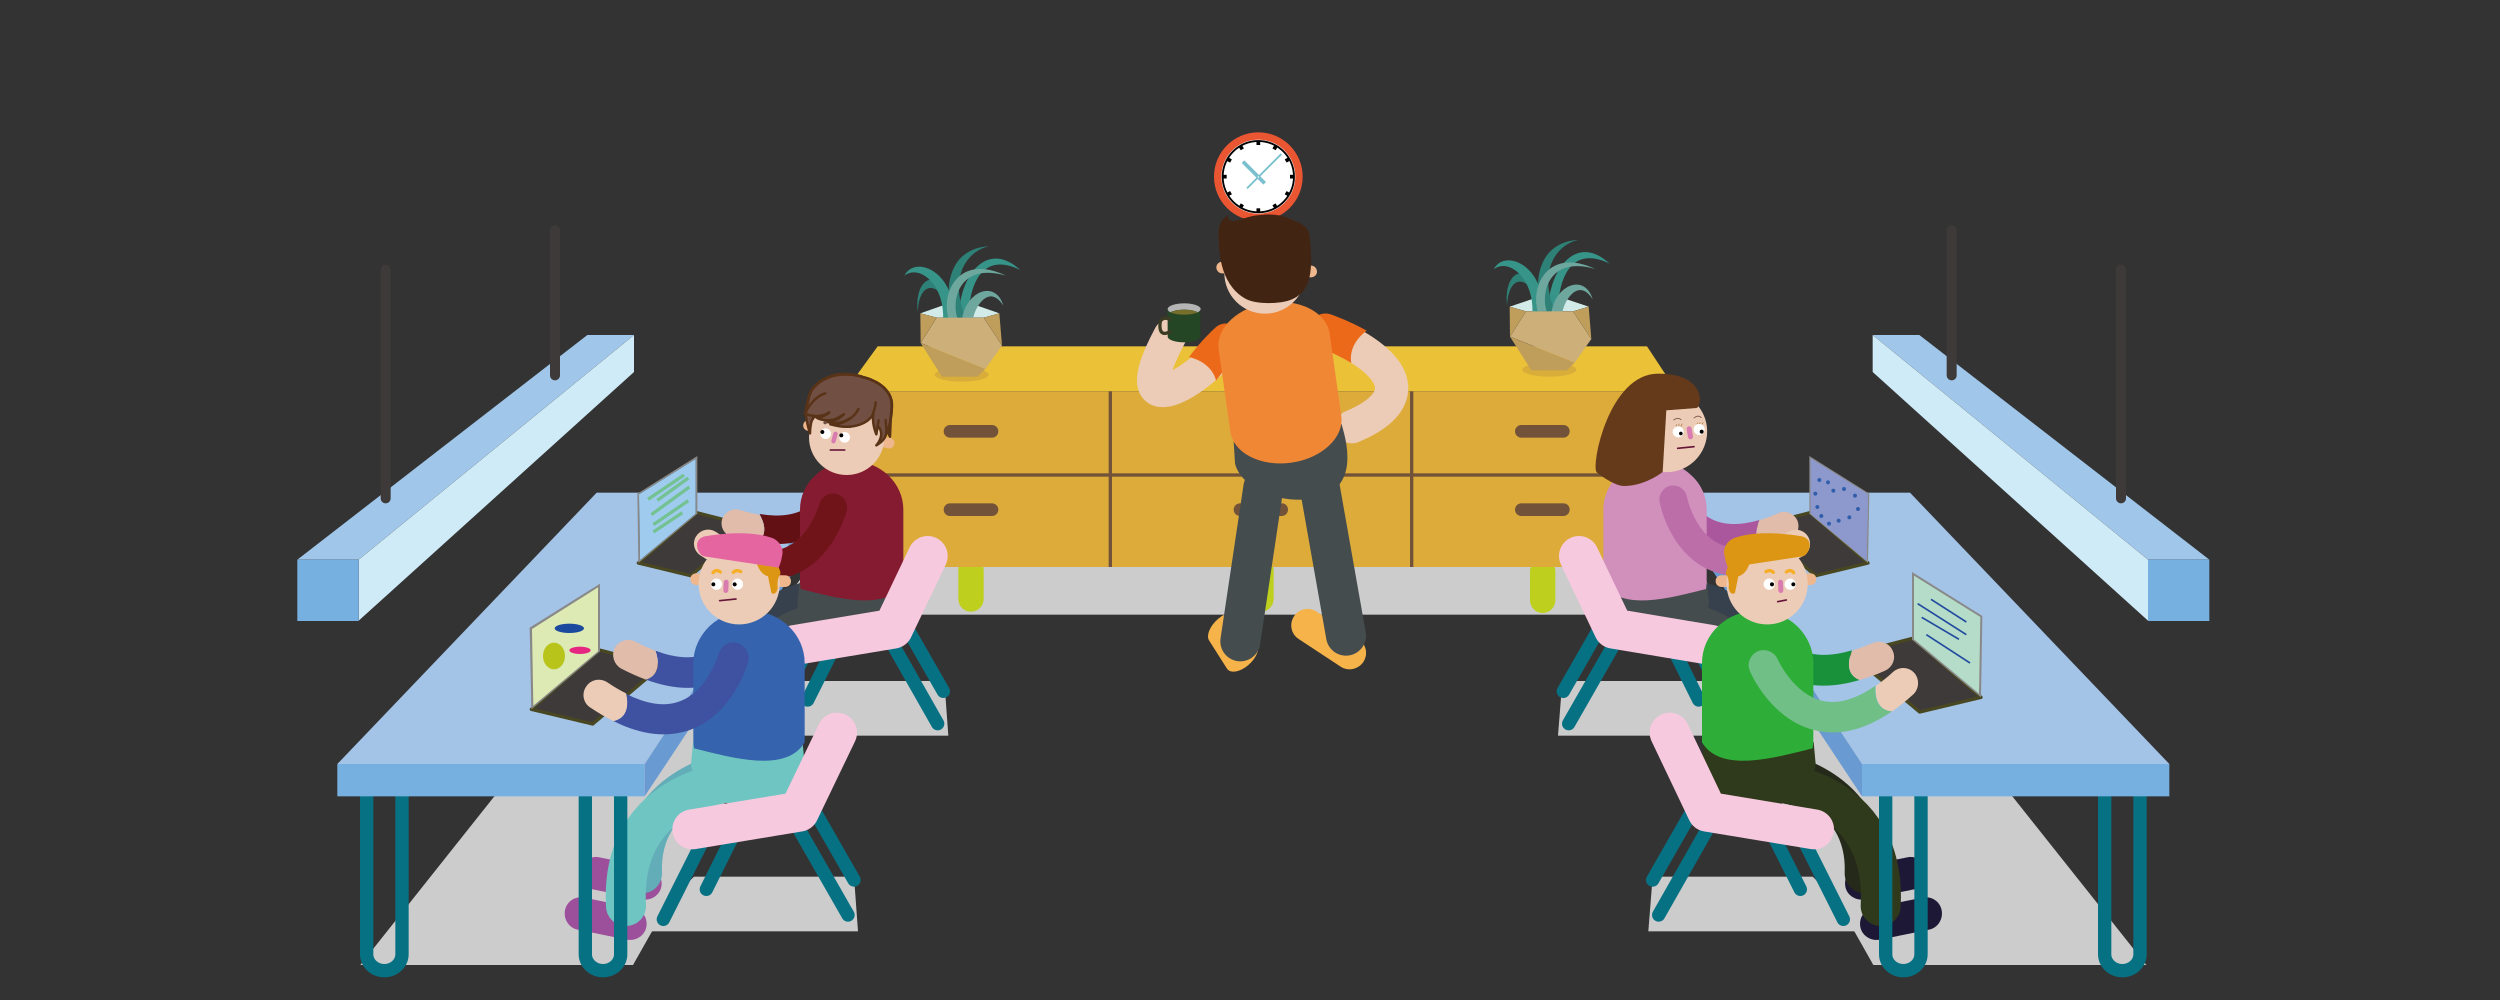 <?xml version="1.0" encoding="utf-8"?>
<?xml-stylesheet type="text/css" href="space_svg_motion.css"?>
<!-- Generator: Adobe Illustrator 16.0.0, SVG Export Plug-In . SVG Version: 6.00 Build 0)  -->
<!DOCTYPE svg PUBLIC "-//W3C//DTD SVG 1.1//EN" "http://www.w3.org/Graphics/SVG/1.1/DTD/svg11.dtd">
<svg version="1.1" id="focus_space" xmlns="http://www.w3.org/2000/svg" xmlns:xlink="http://www.w3.org/1999/xlink" x="0px" y="0px" width="750px" height="300px" viewBox="0 0 750 300" style="enable-background:new 0 0 750 300;" xml:space="preserve">
	<rect x="0" y="0" width="750" height="300" fill="#333333" stroke="none"/>
	<style type="text/css">
	<![CDATA[
		.st0{fill:none;stroke:#242919;stroke-width:12;stroke-linecap:round;stroke-miterlimit:10;}
		.st1{fill:#7AC0CE;}
		.st2{fill:#AB579E;}
		.st3{fill:#FFFFFF;stroke:#7AC0CE;stroke-width:0.369;stroke-miterlimit:10;}
		.st4{fill:none;stroke:#6FC5C1;stroke-width:12;stroke-linecap:round;stroke-miterlimit:10;}
		.st5{fill:#E1BCAB;}
		.st6{fill:#8D99CD;stroke:#8D99CD;stroke-width:0.25;stroke-miterlimit:10;}
		.st7{fill:#E565A1;}
		.st8{fill:#E62782;}
		.st9{fill:none;stroke:#7AC0CE;stroke-width:1.109;stroke-miterlimit:10;}
		.st10{fill:#19913B;}
		.st11{fill:#3E3A39;stroke:#484721;stroke-linecap:round;stroke-linejoin:round;stroke-miterlimit:10;}
		.st12{fill:none;stroke:#F5AE25;stroke-linecap:round;stroke-linejoin:round;stroke-miterlimit:10;}
		.st13{fill:none;stroke:#724F43;stroke-linecap:round;stroke-linejoin:round;stroke-miterlimit:10;}
		.st14{fill:#851B30;}
		.st15{fill:#B4DCC8;}
		.st16{fill:#B5B5B6;}
		.st17{fill:#1B499D;}
		.st18{fill:none;stroke:#000000;stroke-width:0.555;stroke-miterlimit:10;}
		.st19{fill:#EA5532;}
		.st20{fill:#1C1835;}
		.st21{fill:#EBC138;}
		.st22{fill:#EC691A;}
		.st23{fill:#898989;}
		.st24{fill:#ECCCB6;}
		.st25{fill:#B9C41A;}
		.st26{fill:#EFB78E;}
		.st27{fill:none;stroke:#36414D;stroke-width:12;stroke-linecap:round;stroke-miterlimit:10;}
		.st28{fill:#BC6EA9;}
		.st29{fill:none;stroke:#224B9F;stroke-width:0.5;stroke-miterlimit:10;}
		.st30{fill:#BECF1D;}
		.st31{fill:#BF9D5A;}
		.st32{fill:#F08734;}
		.st33{fill:none;stroke:#724F43;stroke-width:0.25;stroke-linecap:round;stroke-linejoin:round;stroke-miterlimit:10;}
		.st34{fill:none;stroke:#63ADB8;stroke-width:12;stroke-linecap:round;stroke-miterlimit:10;}
		.st35{fill:#254624;}
		.st36{fill:#F6B34A;}
		.st37{fill:none;stroke:#2F391B;stroke-width:12;stroke-linecap:round;stroke-miterlimit:10;}
		.st38{fill:none;stroke:#B28247;stroke-width:0.25;stroke-linecap:round;stroke-linejoin:round;stroke-miterlimit:10;}
		.st39{fill:#2E8177;}
		.st40{fill:#2EAD38;}
		.st41{fill:#2F391B;}
		.st42{fill:#FFFFFF;}
		.st43{fill:#621014;}
		.st44{fill:none;stroke:#7AC0CE;stroke-width:0.555;stroke-miterlimit:10;}
		.st45{fill:#653A1B;}
		.st46{fill:none;stroke:#661638;stroke-width:0.5;stroke-linecap:round;stroke-miterlimit:10;}
		.st47{fill:#9C4F9B;}
		.st48{fill:#699AD2;}
		.st49{fill:#CCAF79;}
		.st50{fill:#CCCCCC;}
		.st51{fill:none;stroke:#593317;stroke-width:0.75;stroke-linecap:round;stroke-linejoin:round;stroke-miterlimit:10;}
		.st52{fill:#9FCCEE;}
		.st53{fill:none;stroke:#077184;stroke-width:4;stroke-linecap:round;stroke-miterlimit:10;}
		.st54{fill:#315DAA;}
		.st55{fill:#CFEBF8;}
		.st56{fill:none;stroke:#74C294;stroke-miterlimit:10;}
		.st57{fill:none;stroke:#725339;stroke-miterlimit:10;}
		.st58{fill:none;stroke:#454C4E;stroke-width:12;stroke-linecap:round;stroke-miterlimit:10;}
		.st59{fill:#3563AE;}
		.st60{fill:#379489;}
		.st61{fill:#6EA79E;}
		.st62{fill:#6FBF86;}
		.st63{fill:#6FC5C1;}
		.st64{fill:none;stroke:#000000;stroke-width:1.109;stroke-miterlimit:10;}
		.st65{fill:#D18FBC;}
		.st66{fill:#D2EBE9;}
		.st67{fill:#D8AD3A;}
		.st68{fill:#3E3A39;}
		.st69{fill:#D97CAF;}
		.st70{fill:#3F52A2;}
		.st71{fill:#701419;}
		.st72{fill:#A0C6E9;}
		.st73{fill:#724F43;}
		.st74{fill:#725339;}
		.st75{fill:#A3C3E7;}
		.st76{fill:#766E2B;}
		.st77{fill:#76B0E0;}
		.st78{fill:none;stroke:#3E3A39;stroke-width:3;stroke-linecap:round;stroke-miterlimit:10;}
		.st79{fill:none;stroke:#C84D1B;stroke-miterlimit:10;}
		.st80{fill:none;stroke:#F7C9DE;stroke-width:12;stroke-linecap:round;stroke-linejoin:round;stroke-miterlimit:10;}
		.st81{fill:#DD9613;}
		.st82{fill:none;stroke:#ECCCB6;stroke-width:10;stroke-linecap:round;stroke-miterlimit:10;}
		.st83{fill:#DDAB3A;}
		.st84{fill:#DDEAB4;}
		.st85{fill:#422413;}
		.st86{fill:none;stroke:#3B3C23;stroke-linecap:round;stroke-linejoin:round;stroke-miterlimit:10;}
		.st87{fill:#454C4E;}
	]]>
	</style>
	<g id="focus_space">
		<g id="focus_shadow">
			<polygon class="st50" points="208.2,263 191.2,279.4 257.4,279.4 256.2,263 	"/>
			<polygon class="st50" points="235.3,204.3 218.3,220.7 284.5,220.7 283.3,204.3 	"/>
			<polygon class="st50" points="191.6,184.4 249.3,184.4 189.9,289.5 108.1,289.5 	"/>
			<polygon class="st50" points="260.9,145.4 493.7,145.4 518.1,184.4 232.3,184.4 	"/>
			<polygon class="st50" points="543.8,263 560.7,279.4 494.5,279.4 495.8,263 	"/>
			<polygon class="st50" points="516.7,204.3 533.6,220.7 467.4,220.7 468.7,204.3 	"/>
			<polygon class="st50" points="560.4,184.4 502.7,184.4 562,289.5 643.9,289.5 	"/>
		</g>
		<g id="focus_man05_bootom">
			<path class="st20" d="M578,261c0.5,2.7-1.2,5.3-3.8,5.8l-14.8,3c-2.7,0.5-5.3-1.2-5.8-3.8l0,0c-0.5-2.7,1.2-5.3,3.8-5.8l14.8-3
				C574.8,256.6,577.4,258.4,578,261L578,261z"/>
			<path class="st0" d="M533.6,231.7c0,0,26.8,4.6,25.8,30.3"/>
			<path class="st41" d="M511.3,222.4c-0.1,2.1-4.6,23,15.5,20.5c9.1-1.1,17.5-7.3,17.9-13.7l-0.6-6.5c0,0-5.6-5.2-14.9-5.5
				C520.1,216.9,511.3,222.4,511.3,222.4z"/>
			<path class="st20" d="M582.5,273.1c0.5,2.7-1.2,5.3-3.8,5.8l-14.8,3c-2.7,0.5-5.3-1.2-5.8-3.8l0,0c-0.5-2.7,1.2-5.3,3.8-5.8l14.8-3
				C579.4,268.7,582,270.4,582.5,273.1L582.5,273.1z"/>
			<path class="st37" d="M530.2,234.3c0,0,36,1.3,34,37.5"/>
		</g>
		<g id="focus_man01_bootom">
			<path class="st47" d="M174,261c-0.5,2.7,1.2,5.3,3.8,5.8l14.8,3c2.7,0.5,5.3-1.2,5.8-3.8l0,0c0.5-2.7-1.2-5.3-3.8-5.8l-14.8-3
				C177.2,256.6,174.6,258.4,174,261L174,261z"/>
			<path class="st34" d="M218.4,231.7c0,0-26.8,4.6-25.8,30.3"/>
			<path class="st63" d="M240.7,222.4c0.1,2.1,4.6,23-15.5,20.5c-9.1-1.1-17.5-7.3-17.9-13.7l0.6-6.5c0,0,5.6-5.2,14.9-5.5
				C231.9,216.9,240.7,222.4,240.7,222.4z"/>
			<path class="st47" d="M169.5,273.1c-0.5,2.7,1.2,5.3,3.8,5.8l14.8,3c2.7,0.5,5.3-1.2,5.8-3.8l0,0c0.5-2.7-1.2-5.3-3.8-5.8l-14.8-3
				C172.6,268.7,170,270.4,169.5,273.1L169.5,273.1z"/>
			<path class="st4" d="M221.8,234.3c0,0-36,1.3-34,37.5"/>
		</g>
		<g id="focus_desk">
			<g>
				<path class="st53" d="M120.6,286.3c0,2.7-2.4,4.9-5.3,4.9l0,0c-2.9,0-5.3-2.2-5.3-4.9v-47.4c0-2.7,2.4-4.9,5.3-4.9l0,0
					c2.9,0,5.3,2.2,5.3,4.9V286.3z"/>
				<path class="st53" d="M186.2,286.3c0,2.7-2.4,4.9-5.3,4.9l0,0c-2.9,0-5.3-2.2-5.3-4.9v-47.4c0-2.7,2.4-4.9,5.3-4.9l0,0
					c2.9,0,5.3,2.2,5.3,4.9V286.3z"/>
				<rect x="101.2" y="229.2" class="st77" width="92.2" height="9.7"/>
				<polygon class="st75" points="179,147.8 247,147.8 193.4,229.2 101.2,229.2 		"/>
				<polygon class="st48" points="247,147.8 247,158 193.4,238.9 193.4,229.2 		"/>
			</g>
			<g>
				<path class="st53" d="M631.4,286.3c0,2.7,2.4,4.9,5.3,4.9l0,0c2.9,0,5.3-2.2,5.3-4.9v-47.4c0-2.7-2.4-4.9-5.3-4.9l0,0
					c-2.9,0-5.3,2.2-5.3,4.9V286.3z"/>
				<path class="st53" d="M565.7,286.3c0,2.7,2.4,4.9,5.3,4.9l0,0c2.9,0,5.3-2.2,5.3-4.9v-47.4c0-2.7-2.4-4.9-5.3-4.9l0,0
					c-2.9,0-5.3,2.2-5.3,4.9V286.3z"/>
				<rect x="558.6" y="229.2" class="st77" width="92.2" height="9.7"/>
				<polygon class="st75" points="573,147.8 505,147.8 558.6,229.2 650.8,229.2 		"/>
				<polygon class="st48" points="505,147.8 505,158 558.6,238.9 558.6,229.2 		"/>
			</g>
			<g>
				<polygon class="st72" points="575.8,100.5 561.8,100.5 644.4,167.9 662.8,167.9 		"/>
				<polygon class="st55" points="561.8,100.5 561.8,111.6 644.4,186.2 644.4,167.9 		"/>
				<rect x="644.4" y="167.9" class="st77" width="18.4" height="18.4"/>
				<line class="st78" x1="636.3" y1="80.9" x2="636.3" y2="149.5"/>
				<line class="st78" x1="585.5" y1="69.1" x2="585.5" y2="112.6"/>
			</g>
			<g>
				<polygon class="st72" points="176.2,100.5 190.2,100.5 107.6,167.9 89.2,167.9 		"/>
				<polygon class="st55" points="190.2,100.5 190.2,111.6 107.6,186.2 107.6,167.9 		"/>
				<rect x="89.2" y="167.9" class="st77" width="18.4" height="18.4"/>
				<line class="st78" x1="115.7" y1="80.9" x2="115.7" y2="149.5"/>
				<line class="st78" x1="166.5" y1="69.1" x2="166.5" y2="112.6"/>
			</g>
		</g>
		<g id="focus_notebook">
			<g id="focus_notebook04">
				<polygon class="st11" points="555.2,196.3 573.8,191.5 594.3,209.2 575.9,213.6 		"/>
				<polygon class="st23" points="573.6,171.6 573.6,191.9 594.3,209.2 594.7,184.8 		"/>
				<polygon id="focus_notebook04_monitor" class="st15" points="574.2,172.7 574.2,191.8 593.7,208.1 594.1,185.1 		"/>
				<line class="st29" x1="579.3" y1="179.8" x2="589.9" y2="186.6"/>
				<line class="st29" x1="575.3" y1="181.1" x2="589.9" y2="190.4"/>
				<line class="st29" x1="576.5" y1="185.2" x2="587.7" y2="191.8"/>
				<line class="st29" x1="577.9" y1="190.4" x2="591" y2="198.9"/>
			</g>
			<g id="focus_notebook03">
				<polygon class="st11" points="527.1,157.9 543,153.8 560.4,168.9 544.7,172.7 		"/>
				<polygon class="st23" points="542.8,136.8 542.8,154.1 560.4,168.9 560.8,148.1 		"/>
				<polygon id="focus_notebook03_monitor" class="st6" points="543.3,137.7 543.3,154.1 559.9,168 560.3,148.3 		"/>
				<g>
					<g>
						<path class="st54" d="M545.8,144.6c0.8,0,0.8-1.2,0-1.2S545,144.6,545.8,144.6L545.8,144.6z"/>
					</g>
				</g>
				<g>
					<g>
						<path class="st54" d="M548.4,145.3c0.8,0,0.8-1.2,0-1.2S547.6,145.3,548.4,145.3L548.4,145.3z"/>
					</g>
				</g>
				<g>
					<g>
						<path class="st54" d="M550,147.8c0.8,0,0.8-1.2,0-1.2S549.2,147.8,550,147.8L550,147.8z"/>
					</g>
				</g>
				<g>
					<g>
						<path class="st54" d="M553.2,147.3c0.8,0,0.8-1.2,0-1.2S552.4,147.3,553.2,147.3L553.2,147.3z"/>
					</g>
				</g>
				<g>
					<g>
						<path class="st54" d="M556.5,149.3c0.8,0,0.8-1.2,0-1.2S555.7,149.3,556.5,149.3L556.5,149.3z"/>
					</g>
				</g>
				<g>
					<g>
						<path class="st54" d="M554.8,155.8c0.8,0,0.8-1.2,0-1.2S554,155.8,554.8,155.8L554.8,155.8z"/>
					</g>
				</g>
				<g>
					<g>
						<path class="st54" d="M557.4,153.3c0.8,0,0.8-1.2,0-1.2S556.6,153.3,557.4,153.3L557.4,153.3z"/>
					</g>
				</g>
				<g>
					<g>
						<path class="st54" d="M551.6,156.8c0.8,0,0.8-1.2,0-1.2S550.8,156.8,551.6,156.8L551.6,156.8z"/>
					</g>
				</g>
				<g>
					<g>
						<path class="st54" d="M548.7,157.7c0.8,0,0.8-1.2,0-1.2S547.9,157.7,548.7,157.7L548.7,157.7z"/>
					</g>
				</g>
				<g>
					<g>
						<path class="st54" d="M546.4,155.4c0.8,0,0.8-1.2,0-1.2S545.6,155.4,546.4,155.4L546.4,155.4z"/>
					</g>
				</g>
				<g>
					<g>
						<path class="st54" d="M545.2,152.7c0.8,0,0.8-1.2,0-1.2S544.4,152.7,545.2,152.7L545.2,152.7z"/>
					</g>
				</g>
				<g>
					<g>
						<path class="st54" d="M544.6,148.7c0.8,0,0.8-1.2,0-1.2S543.8,148.7,544.6,148.7L544.6,148.7z"/>
					</g>
				</g>
			</g>
			<g id="focus_notebook02">
				<polygon class="st11" points="224.9,157.9 209,153.8 191.5,168.9 207.2,172.7 		"/>
				<polygon class="st23" points="209.2,136.8 209.2,154.1 191.5,168.9 191.2,148.1 		"/>
				<polygon class="st68" points="208.7,137.7 208.7,154.1 192,168 191.7,148.3 		"/>
				<polygon id="focus_notebook02_monitor" class="st52" points="208.7,137.7 208.7,154.1 192,168 191.7,148.3 		"/>
				<line class="st56" x1="194.4" y1="149.8" x2="205.2" y2="142.5"/>
				<line class="st56" x1="197.2" y1="150.1" x2="206.5" y2="143.4"/>
				<line class="st56" x1="195.4" y1="154.4" x2="206.8" y2="146.1"/>
				<line class="st56" x1="196" y1="157.4" x2="206.5" y2="150.2"/>
				<line class="st56" x1="196" y1="159.6" x2="204.7" y2="153.8"/>
			</g>
			<g id="focus_notebook01">
				<polygon class="st11" points="198.4,199.8 179.8,195 159.4,212.8 177.8,217.2 		"/>
				<polygon class="st23" points="180,175.1 180,195.4 159.4,212.8 158.9,188.3 		"/>
				<polygon id="focus_notebook01_monitor" class="st84" points="179.4,176.2 179.4,195.4 160,211.7 159.6,188.7 		"/>
				<ellipse class="st17" cx="170.8" cy="188.5" rx="4.4" ry="1.4"/>
				<ellipse class="st25" cx="166.2" cy="196.8" rx="3.3" ry="4"/>
				<ellipse class="st8" cx="174" cy="195.1" rx="3.2" ry="1.1"/>
			</g>
		</g>
		<g id="focus_furniture">
			<g>
				<path class="st30" d="M382.1,179.7c0,2.1-1.7,3.8-3.8,3.8l0,0c-2.1,0-3.8-1.7-3.8-3.8v-8.7c0-2.1,1.7-3.8,3.8-3.8l0,0
					c2.1,0,3.8,1.7,3.8,3.8V179.7z"/>
				<path class="st30" d="M295.1,179.7c0,2.1-1.7,3.8-3.8,3.8l0,0c-2.1,0-3.8-1.7-3.8-3.8v-8.7c0-2.1,1.7-3.8,3.8-3.8l0,0
					c2.1,0,3.8,1.7,3.8,3.8V179.7z"/>
				<path class="st30" d="M466.6,180.1c0,2.1-1.7,3.8-3.8,3.8l0,0c-2.1,0-3.8-1.7-3.8-3.8v-8.7c0-2.1,1.7-3.8,3.8-3.8l0,0
					c2.1,0,3.8,1.7,3.8,3.8V180.1z"/>
				<rect x="253.5" y="117.4" class="st83" width="249.6" height="52.7"/>
				<polygon class="st21" points="263.3,103.9 494.1,103.9 503,117.4 253.5,117.4 		"/>
				<line class="st57" x1="253.5" y1="142.5" x2="503.1" y2="142.5"/>
				<path class="st74" d="M386.4,129.4c0,1-0.8,1.9-1.9,1.9H372c-1,0-1.9-0.8-1.9-1.9l0,0c0-1,0.8-1.9,1.9-1.9h12.6
					C385.6,127.5,386.4,128.3,386.4,129.4L386.4,129.4z"/>
				<path class="st74" d="M386.4,152.9c0,1-0.8,1.9-1.9,1.9H372c-1,0-1.9-0.8-1.9-1.9l0,0c0-1,0.8-1.9,1.9-1.9h12.6
					C385.6,151,386.4,151.8,386.4,152.9L386.4,152.9z"/>
				<path class="st74" d="M299.5,129.4c0,1-0.8,1.9-1.9,1.9H285c-1,0-1.9-0.8-1.9-1.9l0,0c0-1,0.8-1.9,1.9-1.9h12.6
					C298.6,127.5,299.5,128.3,299.5,129.4L299.5,129.4z"/>
				<path class="st74" d="M299.5,152.9c0,1-0.8,1.9-1.9,1.9H285c-1,0-1.9-0.8-1.9-1.9l0,0c0-1,0.8-1.9,1.9-1.9h12.6
					C298.6,151,299.5,151.8,299.5,152.9L299.5,152.9z"/>
				<path class="st74" d="M470.9,129.4c0,1-0.8,1.9-1.9,1.9h-12.6c-1,0-1.9-0.8-1.9-1.9l0,0c0-1,0.8-1.9,1.9-1.9h12.6
					C470.1,127.5,470.9,128.3,470.9,129.4L470.9,129.4z"/>
				<path class="st74" d="M470.9,152.9c0,1-0.8,1.9-1.9,1.9h-12.6c-1,0-1.9-0.8-1.9-1.9l0,0c0-1,0.8-1.9,1.9-1.9h12.6
					C470.1,151,470.9,151.8,470.9,152.9L470.9,152.9z"/>
				<line class="st57" x1="333.1" y1="117.4" x2="333.1" y2="170.1"/>
				<line class="st57" x1="423.5" y1="117.4" x2="423.5" y2="170.1"/>
			</g>
			<ellipse class="st67" cx="464.8" cy="110.9" rx="8.1" ry="2.1"/>
			<ellipse class="st67" cx="288.5" cy="112.4" rx="8.1" ry="2.1"/>
			<g id="focus_flowerbox02">
				<polygon class="st66" points="276.1,94 282.9,91.6 292.9,91.6 299.8,94 295.1,95.3 281,95.3 		"/>
				<g id="focus_flower02">
					<path class="st39" d="M283.4,85.2c-5.4-3.9-8.9,0.8-8.1,8.4c0.3-7.1,3.9-9.7,8.1-4.4V85.2z"/>
					<path class="st60" d="M306.1,81c-11.8-5.8-15.5,4.9-15.5,14.5h-2.8C287.1,85.3,295,70.9,306.1,81"/>
					<path class="st39" d="M286.2,95.8c-1.5-4.5-2.8-10.6,0.4-16.3c3.3-5.7,10-5.6,10-5.6c-5.8,1.2-12.5,8.5-6.7,21.9H286.2z"/>
					<path class="st61" d="M288.6,95.8c1.3-8.8,10.2-11.8,12.4-4.1c-4.3-6.8-8.7,0.6-9.1,4.1H288.6z"/>
					<path class="st60" d="M285.9,96.1c0,0,0.6-2.2-0.4-6.4c-2.2-9.3-11.3-12.5-14.2-7c4.7-3.6,12.3,3,11.6,13.5H285.9z"/>
					<path class="st61" d="M301.8,82.7c-14.2-4.1-16.4,7.5-14.6,12.7h-2.7C282.3,87.5,287.8,76,301.8,82.7"/>
				</g>
				<g>
					<polygon class="st49" points="276.2,102.9 281,95.3 295.1,95.3 300.6,103.6 295.6,110.7 			"/>
					<polygon class="st31" points="276.2,102.9 282.6,113 293.2,113 295.6,110.7 			"/>
					<polygon class="st31" points="295.1,95.3 299.8,94 300.6,103.6 			"/>
					<polygon class="st31" points="281,95.3 276.1,94 276.2,102.9 			"/>
				</g>
			</g>
			<g id="focus_flowerbox01">
				<polygon class="st66" points="452.9,92 459.7,89.7 469.7,89.7 476.6,92 471.9,93.4 457.8,93.4 		"/>
				<g id="focus_flower01">
					<path class="st39" d="M460.2,83.3c-5.4-3.9-8.9,0.8-8.1,8.4c0.3-7.1,3.9-9.7,8.1-4.4V83.3z"/>
					<path class="st60" d="M482.9,79.1c-11.8-5.8-15.5,4.9-15.5,14.5h-2.8C463.9,83.4,471.8,68.9,482.9,79.1"/>
					<path class="st39" d="M463,93.9c-1.5-4.5-2.8-10.6,0.4-16.3c3.3-5.7,10-5.6,10-5.6c-5.8,1.2-12.5,8.5-6.7,21.9H463z"/>
					<path class="st61" d="M465.4,93.9c1.3-8.8,10.2-11.8,12.4-4.1c-4.3-6.8-8.7,0.6-9.1,4.1H465.4z"/>
					<path class="st60" d="M462.7,94.2c0,0,0.6-2.2-0.4-6.4c-2.2-9.3-11.3-12.5-14.2-7c4.7-3.6,12.3,3,11.6,13.5H462.7z"/>
					<path class="st61" d="M478.6,80.7c-14.2-4.1-16.4,7.5-14.6,12.7h-2.7C459.1,85.6,464.6,74.1,478.6,80.7"/>
				</g>
				<g>
					<polygon class="st49" points="453,101 457.8,93.4 471.9,93.4 477.4,101.7 472.4,108.8 			"/>
					<polygon class="st31" points="453,101 459.4,111.1 470,111.1 472.4,108.8 			"/>
					<polygon class="st31" points="471.9,93.4 476.6,92 477.4,101.7 			"/>
					<polygon class="st31" points="457.8,93.4 452.9,92 453,101 			"/>
				</g>
			</g>
			<g id="focus_clock">
				<circle class="st19" cx="377.5" cy="53" r="13.3"/>
				<circle class="st42" cx="377.5" cy="53" r="11.1"/>
				<g>
					<circle class="st18" cx="377.5" cy="53" r="10.7"/>
					<line class="st64" x1="377.5" y1="42.4" x2="377.5" y2="43.5"/>
					<line class="st64" x1="366.8" y1="53" x2="368" y2="53"/>
					<line class="st64" x1="377.5" y1="63.7" x2="377.5" y2="62.5"/>
					<line class="st64" x1="388.2" y1="53" x2="387" y2="53"/>
					<line class="st64" x1="372.1" y1="43.8" x2="372.7" y2="44.8"/>
					<line class="st64" x1="368.2" y1="58.4" x2="369.3" y2="57.8"/>
					<line class="st64" x1="382.8" y1="62.3" x2="382.2" y2="61.3"/>
					<line class="st64" x1="386.7" y1="47.7" x2="385.7" y2="48.3"/>
					<line class="st64" x1="368.2" y1="47.7" x2="369.3" y2="48.3"/>
					<line class="st64" x1="372.1" y1="62.3" x2="372.7" y2="61.3"/>
					<line class="st64" x1="386.7" y1="58.4" x2="385.7" y2="57.8"/>
					<line class="st64" x1="382.8" y1="43.8" x2="382.2" y2="44.8"/>
					<g>
						<line id="focus_clock_sec" class="st44" x1="384.4" y1="46.2" x2="374.1" y2="56.5"/>
						<line id="focus_clock_minute" class="st9" x1="372.9" y1="48.5" x2="379.4" y2="55"/>
						<circle class="st3" cx="377.5" cy="53.1" r="0.4"/>
					</g>
				</g>
			</g>
		</g>
		<g id="focus_man02_bootom">
			<path class="st27" d="M244.5,180c0,0-26.8,4.6-25.8,30.3"/>
			<path class="st87" d="M270.2,174.6c0.1,2,4.3,21.3-14.4,19c-8.4-1.1-16.2-6.8-16.6-12.7l0.6-6c0,0,5.2-4.8,13.8-5.1
				C262.1,169.5,270.2,174.6,270.2,174.6z"/>
			<path class="st58" d="M252.7,185.6c0,0-33.3,1.2-31.5,34.8"/>
		</g>
		<g id="focus_man02_top">
			<g id="Fman02_right_hand">
				<path class="st43" d="M226.9,162.7c8.7,1.4,15.9-0.1,21.2-4.3c10.1-7.9,10.5-14.5,10.5-15.1c0-0.3-0.1-0.5-0.1-0.8
					c-0.5-1.9-2.2-3.3-4.3-3.3c-2.3,0.1-3.3,1.9-4,4.4c-0.1,0.2-0.7,3-7.3,8.1c-3.5,2.7-8.5,3.6-15,2.5
					C227.8,154.4,231.7,160,226.9,162.7z"/>
				<path class="st5" d="M219.5,161.1c2.6,0.8,5,1.3,7.3,1.7l0,0c4.9-2.7,1-8.4,1-8.4c-1.9-0.3-3.8-0.8-5.9-1.4
					c-2.2-0.7-4.6,0.6-5.3,2.9C216,158.1,217.3,160.4,219.5,161.1z"/>
			</g>
			<path id="Fman02_body" class="st14" d="M240,152.9v21.4c0,0.8,0.1,1.6,0.2,2.4c11,2.8,25.7,6.8,30.8-1.7c0-0.2,0-0.4,0-0.7
				v-21.4c0-8-6.9-14.6-15.5-14.6c-4.3,0-8.1,1.6-10.9,4.3C241.7,145.2,240,148.9,240,152.9z"/>
			<g id="Fman02_head">
				<g>
					<path class="st26" d="M268.3,133.3c-0.2,0.9-1.1,1.4-1.9,1.2l-24.2-5.3c-0.9-0.2-1.4-1.1-1.2-1.9l0,0c0.2-0.9,1.1-1.4,1.9-1.2
						l24.2,5.3C267.9,131.6,268.5,132.4,268.3,133.3L268.3,133.3z"/>
					<g>
						<circle class="st24" cx="254" cy="131.2" r="11.3"/>
						<path class="st42" d="M255,131.2c0,0.9-0.7,1.6-1.6,1.6c-0.9,0-1.6-0.7-1.6-1.6c0-0.9,0.7-1.6,1.6-1.6
							C254.3,129.6,255,130.3,255,131.2z"/>
						<path class="st42" d="M249.3,130.1c0,0.9-0.7,1.6-1.6,1.6c-0.9,0-1.6-0.7-1.6-1.6c0-0.9,0.7-1.6,1.6-1.6
							C248.6,128.5,249.3,129.2,249.3,130.1z"/>
						<circle cx="246.7" cy="129.6" r="0.6"/>
						<path d="M253,130.6c0,0.3-0.2,0.6-0.6,0.6s-0.6-0.2-0.6-0.6c0-0.3,0.2-0.6,0.6-0.6S253,130.3,253,130.6z"/>
						<path class="st69" d="M250.7,132.5c-0.1,0.4-0.5,0.6-0.8,0.5l0,0c-0.4-0.1-0.6-0.5-0.5-0.8l0.6-2.2c0.1-0.4,0.5-0.6,0.8-0.5l0,0
							c0.4,0.1,0.6,0.5,0.5,0.8L250.7,132.5z"/>
					</g>
					<path class="st13" d="M253,127.7c0,0,0.9-0.7,2,0.2"/>
					<path class="st13" d="M247.5,126.8c1.1-1,2,0.2,2,0.2"/>
				</g>
				<g>
					<g id="XMLID_3_">
						<g>
							<path class="st73" d="M242.1,121.3c-0.3,0.8-0.4,1.6-0.4,2.4c0,0,0-0.1,0-0.1c0.1-1.3,1-5.8,1.9-6.9c0.8-1,1.7-1.8,2.6-2.4
								c-0.9,0.6-1.8,1.4-2.6,2.4C242.7,117.9,242.3,120.7,242.1,121.3z"/>
							<path class="st73" d="M248.7,123.8c-0.2,0.2-2.8,1.9-7,0.4c0,0,0,0.1,0,0.1l0,0.3c0.2,2.3,1.2,5.4,1.2,5.4s0-2.9,0.7-4.2
								c0.1-0.2,0.5-0.7,0.6-0.8c-0.1,0-0.2,0-0.2,0c0,0,0,0,0,0c0.1,0,0.1,0,0.2,0C246.7,125,248,124.3,248.7,123.8z"/>
							<path class="st73" d="M258.7,113.1c-1.2-0.4-7.3-2.2-12.4,1.2C251.2,111.1,257.5,112.8,258.7,113.1z"/>
							<path class="st73" d="M258.9,113.2C258.9,113.2,258.9,113.2,258.9,113.2C258.9,113.2,258.9,113.2,258.9,113.2z"/>
							<path class="st73" d="M259.4,113.3c0.1,0,0.1,0,0.2,0.1C259.5,113.3,259.5,113.3,259.4,113.3z"/>
							<path class="st73" d="M259.8,113.4c0.8,0.2,1.9,0.7,3.1,1.3C261.7,114,260.5,113.6,259.8,113.4z"/>
							<path class="st73" d="M261.9,124c-0.1,0.3-0.1,0.7-0.1,1.1c-0.1,2.5,1,5.1,1,5.1l0.4-2.5c0,0,0.5,0.5,0.8,1.1
								c1.1,2.4-1.2,4.7-1.2,4.7s2.4-1.2,2.8-3c0.3-1,0.2-1.6,0.2-2.4c0.3,1.4,1.1,2.8,1.1,2.8l0.1-4.9l0-0.2c0,0,0.3-1.8,0.4-4
								c0.2-3.6-2.3-5.9-4.6-7.2c0,0,0,0,0,0c-1.2-0.7-2.3-1.1-3.1-1.3c0,0-0.1,0-0.1,0c-0.1,0-0.1,0-0.2-0.1
								c-0.2-0.1-0.4-0.1-0.4-0.1c0,0-0.1,0-0.1,0c0,0,0,0,0,0s-0.1,0-0.2-0.1c-1.1-0.3-7.5-2-12.4,1.2c0,0,0,0-0.1,0
								c-0.9,0.6-1.8,1.4-2.6,2.4c-0.9,1.1-1.8,5.6-1.9,6.9c0,0,0,0.1,0,0.1c0,0.2,0,0.3,0,0.5c4.1,1.5,6.7-0.2,7-0.4c0,0,0,0,0,0
								c-0.3,0.3-2.2,1.6-3.7,1.5c0.1,0.1,2,1.2,4.9,0.6c1-0.2,2.9-1.5,3.1-1.6c-0.1,0.1-1.1,1.1-1.9,1.5c-0.8,0.5-2.8,0.8-2.8,0.8
								s1.8,0.6,3.9,0.1c0.9-0.2,2.2-0.9,2.5-1c-0.2,0.1-1,0.7-2.1,1.1c-2.1,0.8-3.6,0.5-3.6,0.5s2.9,0.6,3.8,0.7c1.2,0,4.5,0,7.2-1.7
								C261.1,125.5,261.6,124.7,261.9,124z"/>
							<path class="st73" d="M267.1,125.9l0,0.2L267.1,125.9c0,0,0.3-1.8,0.4-4c0.2-3.7-2.3-5.9-4.6-7.2c2.3,1.3,4.7,3.6,4.6,7.2
								C267.3,124.2,267.1,125.9,267.1,125.9z"/>
						</g>
						<g>
							<path class="st51" d="M262.9,114.7c2.3,1.3,4.8,3.6,4.6,7.2c-0.1,2.2-0.4,4-0.4,4l0,0.2l-0.6,3.1"/>
							<path class="st51" d="M259.8,113.4c0.8,0.2,1.9,0.7,3.1,1.3"/>
							<path class="st51" d="M259.4,113.3c0.1,0,0.1,0,0.2,0.1"/>
							<path class="st51" d="M258.9,113.2C258.9,113.2,258.9,113.2,258.9,113.2"/>
							<path class="st51" d="M246.3,114.3c5.1-3.5,11.2-1.7,12.4-1.2"/>
							<path class="st51" d="M241.7,123.9c0-0.1,0-0.1,0-0.2c0.1-1.3,1-5.8,1.9-6.9c0.8-1,1.7-1.8,2.6-2.4"/>
							<path class="st51" d="M244.3,125C244.3,125,244.3,125,244.3,125"/>
							<path class="st51" d="M244.3,125C244.3,125,244.3,125,244.3,125"/>
							<path class="st51" d="M244.1,125C244.1,125,244.1,125,244.1,125c0,0,0.1,0,0.2,0"/>
							<path class="st51" d="M248.7,123.8c-0.6,0.5-1.9,1.1-4.4,1.2c-0.1,0-0.1,0-0.2,0c0,0,0,0,0,0"/>
							<path class="st51" d="M253.1,124.3C253.1,124.3,253.1,124.3,253.1,124.3C253.1,124.3,253.1,124.3,253.1,124.3
								c-0.3,0.2-2.1,1.4-3.2,1.6c-2.9,0.6-4.8-0.5-4.9-0.6c1.5,0.1,3.4-1.2,3.7-1.5"/>
							<path class="st51" d="M254.8,125.6C254.8,125.6,254.8,125.6,254.8,125.6C254.8,125.6,254.8,125.6,254.8,125.6
								c-0.3,0.2-1.6,0.9-2.5,1.1c-2.1,0.5-3.9-0.1-3.9-0.1s2-0.4,2.8-0.8c0.8-0.4,1.7-1.3,1.9-1.5"/>
							<path class="st51" d="M244.3,125c-0.1,0.2-0.5,0.7-0.6,0.8c-0.7,1.3-0.7,4.2-0.7,4.2s-1-3.1-1.2-5.4l0-0.3c0,0,0-0.1,0-0.1
								c0-0.2,0-0.3,0-0.5c0-0.8,0.1-1.6,0.4-2.4c0.2-0.6,0.6-3.4,1.6-4.6c0.8-1,1.7-1.8,2.6-2.4c0,0,0,0,0.1,0
								c4.9-3.2,11.3-1.6,12.4-1.2c0.1,0,0.2,0.1,0.2,0.1s0,0,0,0c0,0,0,0,0.1,0c0.1,0,0.2,0.1,0.4,0.1c0.1,0,0.1,0,0.2,0.1
								c0,0,0.1,0,0.1,0c0.8,0.2,1.9,0.7,3.1,1.3c0,0,0,0,0,0c2.3,1.3,4.7,3.6,4.6,7.2c-0.1,2.2-0.4,4-0.4,4l0,0.2L267,131
								c0,0-0.8-1.4-1.1-2.8c0,0.8,0.1,1.4-0.2,2.4c-0.4,1.7-2.8,3-2.8,3s2.2-2.3,1.2-4.7c-0.3-0.6-0.8-1.1-0.8-1.1l-0.4,2.5
								c0,0-1.1-2.6-1-5.1c0-0.5,0.1-0.8,0.1-1.1c-0.3,0.6-0.9,1.5-1.9,2.2c-2.6,1.8-5.9,1.8-7.2,1.7c-1,0-3.8-0.7-3.8-0.7
								s1.6,0.2,3.6-0.5c1.1-0.4,1.9-1,2.1-1.1"/>
							<path class="st51" d="M241.5,124.1c0,0,0.1-0.2,0.2-0.4c0,0,0-0.1,0-0.1c0.7-1.3,2.7-4.7,5.9-5.6"/>
							<path class="st51" d="M248.7,123.8C248.7,123.8,248.7,123.8,248.7,123.8c-0.3,0.2-2.8,1.9-7,0.4c-0.1,0-0.1,0-0.2-0.1"/>
							<path class="st51" d="M261.9,124c0,0,0.7-1.6,0.8-3.3"/>
							<path class="st51" d="M257.5,122.7c-0.6,1.5-2,2.6-2.7,3"/>
							<path class="st51" d="M265.9,128.2c0,0-0.2-1.2-0.2-2.2"/>
							<path class="st51" d="M263.3,127.7c0,0,0.1-0.5,0.3-1.6"/>
						</g>
					</g>
				</g>
				<line class="st46" x1="249.1" y1="135" x2="253.4" y2="135"/>
			</g>
			<g id="Fman02_left_hand">
				<path class="st71" d="M216.6,170.3c8,3.9,15.2,4.6,21.5,2.2c11.9-4.5,15.7-18.5,15.9-19.1c0.1-0.3,0.1-0.5,0.1-0.8
					c0.1-2-1.1-3.9-3.1-4.4c-2.3-0.6-4.6,0.8-5.2,3c0,0.2-2.9,10.4-10.8,13.3c-4.2,1.6-9.2,0.9-15.1-2.1
					C220,162.6,222,169.2,216.6,170.3z"/>
				<path class="st24" d="M210.1,166.6c2.2,1.5,4.4,2.7,6.5,3.8l0,0c5.4-1.2,3.4-7.7,3.4-7.7c-1.7-0.8-3.4-1.9-5.2-3.1
					c-1.9-1.3-4.6-0.8-5.9,1.2C207.6,162.6,208.1,165.3,210.1,166.6z"/>
			</g>
		</g>
		<g id="focus_man04_bootom">
			<path class="st27" d="M507.5,180c0,0,26.8,4.6,25.8,30.3"/>
			<path class="st87" d="M481.7,174.6c-0.1,2-4.3,21.3,14.4,19c8.4-1.1,16.2-6.8,16.6-12.7l-0.6-6c0,0-5.2-4.8-13.8-5.1
				C489.9,169.5,481.7,174.6,481.7,174.6z"/>
			<path class="st58" d="M499.2,185.6c0,0,33.3,1.2,31.5,34.8"/>
		</g>
		<g id="focus_man04_top">
			<g id="Fman04_left_hand">
				<path class="st2" d="M529.9,164.3c-8.5,2.4-15.8,1.8-21.6-1.8c-10.9-6.6-12.1-21-12.1-21.7c0-0.3,0-0.5,0-0.8
					c0.2-2,1.8-3.6,3.9-3.7c2.3-0.2,4.3,1.6,4.5,3.9c0,0.2,1,10.8,8.1,15.1c3.8,2.3,8.9,2.5,15.2,0.7C528,156,524.8,162.1,529.9,164.3
					z"/>
				<path class="st5" d="M537,161.7c-2.5,1-4.8,1.9-7.1,2.5l0,0c-5.1-2.1-2-8.2-2-8.2c1.8-0.5,3.7-1.2,5.7-2.1
					c2.1-0.9,4.6,0.1,5.6,2.2C540.1,158.3,539.2,160.8,537,161.7z"/>
			</g>
			<path id="Fman04_body" class="st65" d="M512,152.9v21.4c0,0.8-0.1,1.6-0.2,2.4c-11,2.8-25.7,6.8-30.8-1.7c0-0.2,0-0.4,0-0.7
				v-21.4c0-8,6.9-14.6,15.5-14.6c4.3,0,8.1,1.6,10.9,4.3C510.3,145.2,512,148.9,512,152.9z"/>
			<g id="Fman04_head">
				<path class="st24" d="M487.8,128.4c-0.6,6.7,4.4,12.6,11.1,13.2c6.7,0.6,12.6-4.4,13.2-11.1c0.6-6.7-4.4-12.6-11.1-13.2
					C494.3,116.8,488.4,121.7,487.8,128.4z"/>
				<line class="st38" x1="502.9" y1="127.9" x2="502.9" y2="127.4"/>
				<line class="st38" x1="503.6" y1="127.9" x2="503.7" y2="127.2"/>
				<line class="st38" x1="504.3" y1="127.9" x2="504.6" y2="127.2"/>
				<line class="st38" x1="509.2" y1="127.2" x2="509.2" y2="126.9"/>
				<line class="st38" x1="509.9" y1="127.2" x2="510" y2="126.8"/>
				<line class="st38" x1="510.6" y1="127.2" x2="510.9" y2="126.8"/>
				<path class="st42" d="M501.8,129.4c-0.1,0.9,0.6,1.7,1.5,1.8c0.9,0.1,1.7-0.6,1.8-1.5c0.1-0.9-0.6-1.7-1.5-1.8
					C502.7,127.8,501.9,128.5,501.8,129.4z"/>
				<path class="st42" d="M508.1,128.7c-0.1,0.9,0.6,1.7,1.5,1.8c0.9,0.1,1.7-0.6,1.8-1.5c0.1-0.9-0.6-1.7-1.5-1.8
					C509,127.1,508.1,127.8,508.1,128.7z"/>
				<circle cx="510.5" cy="129.5" r="0.6"/>
				<path d="M503.7,130c0,0.3,0.2,0.6,0.5,0.6c0.3,0,0.6-0.2,0.6-0.5c0-0.3-0.2-0.6-0.5-0.6C504,129.5,503.7,129.7,503.7,130z"/>
				<path class="st69" d="M506.4,131.2c0.1,0.4,0.5,0.7,0.9,0.6l0,0c0.4-0.1,0.7-0.5,0.6-0.9l-0.4-2.4c-0.1-0.4-0.5-0.7-0.9-0.6l0,0
					c-0.4,0.1-0.7,0.5-0.6,0.9L506.4,131.2z"/>
				<g>
					<path class="st45" d="M508.9,122.4l-9,0.7l-1.1,18.5c0,0-5.2,4.2-11.6,4.2c-3.2,0-8.2-4.1-8.2-4.1c-1.8-2.1,3.7-29.7,18.5-29.6
						C512.2,112.1,510.6,122.3,508.9,122.4z"/>
				</g>
				<path class="st33" d="M504.3,125.9c0,0-0.9-0.9-2.2,0.1"/>
				<path class="st33" d="M510.4,125.3c-1.1-1.1-2.1,0.1-2.2,0.1"/>
				<line class="st46" x1="503.3" y1="134.5" x2="508.2" y2="134"/>
			</g>
			<g id="Fman04_right_hand">
				<path class="st28" d="M534.1,170.1c-8.2,3.3-15.5,3.6-21.7,0.7c-11.6-5.4-14.4-19.5-14.5-20.1c0-0.3-0.1-0.5-0.1-0.8
					c0-2,1.4-3.8,3.4-4.2c2.3-0.4,4.5,1.1,4.9,3.4c0,0.2,2.2,10.6,9.8,14.1c4,1.8,9.1,1.5,15.2-1C531.3,162.2,528.8,168.6,534.1,170.1
					z"/>
				<path class="st24" d="M540.9,166.8c-2.3,1.3-4.6,2.4-6.7,3.3l0,0c-5.4-1.6-2.9-7.9-2.9-7.9c1.7-0.7,3.6-1.6,5.4-2.7
					c2-1.2,4.6-0.5,5.8,1.6C543.6,163.1,542.9,165.7,540.9,166.8z"/>
			</g>
		</g>
		<g id="focus_chair02">
			<g>
				<line class="st53" x1="267.9" y1="193.5" x2="281.3" y2="217.1"/>
				<line class="st53" x1="272.8" y1="189.6" x2="283" y2="207.4"/>
				<line class="st53" x1="253" y1="188.6" x2="242.3" y2="210"/>
				<line class="st53" x1="242.3" y1="194.7" x2="230.5" y2="218.3"/>
				<polyline class="st80" points="238.5,193.5 267.9,188.6 278.3,166.8 		"/>
			</g>
			<g>
				<line class="st53" x1="484.1" y1="193.5" x2="470.6" y2="217.1"/>
				<line class="st53" x1="479.2" y1="189.6" x2="469" y2="207.4"/>
				<line class="st53" x1="499" y1="188.6" x2="509.6" y2="210"/>
				<line class="st53" x1="509.6" y1="194.7" x2="521.5" y2="218.3"/>
				<polyline class="st80" points="513.4,193.5 484.1,188.6 473.7,166.8 		"/>
			</g>
		</g>
		<g id="focus_chair01">
			<g>
				<line class="st53" x1="239.7" y1="248.8" x2="254.4" y2="274.5"/>
				<line class="st53" x1="245.1" y1="244.6" x2="256.2" y2="264"/>
				<line class="st53" x1="223.5" y1="243.5" x2="211.9" y2="266.8"/>
				<line class="st53" x1="211.9" y1="250.1" x2="199" y2="275.8"/>
				<polyline class="st80" points="207.7,248.8 239.7,243.5 251.1,219.8 		"/>
			</g>
			<g>
				<line class="st53" x1="512.2" y1="248.8" x2="497.6" y2="274.5"/>
				<line class="st53" x1="506.9" y1="244.6" x2="495.8" y2="264"/>
				<line class="st53" x1="528.4" y1="243.5" x2="540.1" y2="266.8"/>
				<line class="st53" x1="540.1" y1="250.1" x2="553" y2="275.8"/>
				<polyline class="st80" points="544.2,248.8 512.2,243.5 500.9,219.8 		"/>
			</g>
		</g>
		<g id="focus_man03">
			<g id="Fman03_foot">
				<path class="st36" d="M365.5,185.6c-2.5,2.1-3.7,5-2.8,6.5l5.4,8.5c1,1.5,3.8,1.1,6.3-1l0,0c2.5-2.1,3.7-5,2.8-6.5l-5.4-8.5
					C370.8,183.1,368,183.5,365.5,185.6L365.5,185.6z"/>
				<line class="st58" x1="379" y1="146.3" x2="372.1" y2="192.4"/>
				<path class="st36" d="M409,198.6c1.5-2.3,0.9-5.3-1.4-6.8l-12.6-8.3c-2.3-1.5-5.3-0.9-6.8,1.4l0,0c-1.5,2.3-0.9,5.3,1.4,6.8
					l12.6,8.3C404.5,201.5,407.5,200.8,409,198.6L409,198.6z"/>
				<line class="st58" x1="395.6" y1="144.3" x2="403.8" y2="190.7"/>
			</g>
			<g id="Fman03_body">
				<g id="Fman03_right_hand">
					<path class="st82" d="M405.6,128c16.9-7,17-17.9-7.6-28.5"/>
					<path class="st22" d="M399.2,94.3c1.1,0.4,5.6,2,10.8,4.9c-6,4.5-4.6,9.7-4.6,9.7c-3.7-2.2-7.3-3.8-9.5-4.5
						c-2.6-0.9-4-3.9-3.1-6.7C393.7,95,396.5,93.4,399.2,94.3z"/>
				</g>
				<g id="Fman03_left_hand">
					<path class="st82" d="M368,102.4c-3.5,8.9-33.5,29.1-17-1.7"/>
					<path class="st22" d="M364.6,98.3c-0.9,0.8-4.4,4.1-7.9,8.8c7.3,1.8,8.1,7.1,8.1,7.1c2.5-3.5,5.2-6.4,6.9-7.9
						c2-1.9,2.1-5.2,0.2-7.4C369.8,96.7,366.6,96.4,364.6,98.3z"/>
					<g id="Fman03_cafe">
						<path class="st35" d="M350.3,101c0,0.9,2.2,1.7,4.9,1.7c2.7,0,4.9-0.8,4.9-1.7c0-0.1,0-8.3,0-8.3h-9.9
							C350.3,92.7,350.3,101,350.3,101z"/>
						<path class="st16" d="M350.3,92.7c0,0.4,0.3,0.7,0.8,1c0.9-0.5,2.4-0.8,4.1-0.8c1.7,0,3.2,0.3,4.1,0.8c0.5-0.3,0.9-0.6,0.9-1
							c0-0.9-2.2-1.7-4.9-1.7C352.5,91,350.3,91.8,350.3,92.7z"/>
						<path class="st76" d="M351.2,93.7c0.9,0.5,2.4,0.7,4.1,0.7c1.7,0,3.2-0.3,4.1-0.7c-0.9-0.5-2.4-0.8-4.1-0.8
							C353.6,92.9,352.1,93.2,351.2,93.7z"/>
						<path class="st86" d="M351,95.8c0,0-2.8-1.4-3,1.3s0.8,3.6,3.1,2.4"/>
					</g>
				</g>
				<path class="st87" d="M402.5,127.3c0.4,2.1,8,22.1-12.2,22.6c-9.2,0.3-18.4-4.6-19.8-10.9l-0.4-6.5c0,0,4.7-6,13.9-7.7
					C393,123.2,402.5,127.3,402.5,127.3z"/>
				<path class="st32" d="M402.4,124.8c0.9,6.4-5.8,12.7-15,14l0,0c-9.2,1.3-17.4-2.9-18.3-9.3l-3.5-24.7c-0.9-6.4,5.8-12.7,15-14l0,0
					c9.2-1.3,17.4,2.9,18.3,9.3L402.4,124.8z"/>
				<g id="Fman03_head">
					<path class="st26" d="M395.1,81.5c0,1-0.9,1.7-1.8,1.7L366.6,82c-1,0-1.7-0.9-1.7-1.8l0,0c0-1,0.9-1.7,1.8-1.7l26.7,1.2
						C394.4,79.7,395.1,80.6,395.1,81.5L395.1,81.5z"/>
					<g>
						<circle class="st24" cx="379.5" cy="81.9" r="12.2"/>
					</g>
					<path class="st85" d="M392.8,70.3c1.7,13.8-0.8,17.5-5.2,19.5c-3.3,1.5-10.9,1.6-14-0.2c-8.2-4.6-7.9-15.9-8-18.4
						c0,0-0.9-4.6,2.8-6.6c0,0.1-0.4,1.6,1.7,1.8c5.2-1.4,4.9-1.7,9.1-2c5.1-0.4,8.1,1.4,8.1,1.4C389.3,66.5,392.5,67.7,392.8,70.3z"
						/>
				</g>
			</g>
		</g>
		<g id="focus_man05_top">
			<g id="Fman05_left_hand">
				<path class="st10" d="M557.9,204c-9.2,2.7-17,2.2-23.3-1.6c-11.9-7-13.9-10.7-14-11.3c0-0.3,0-0.6,0-0.9c0.2-2.1,1.9-3.9,4.1-4.1
					c2.5-0.2,2.7,0.3,5.4,2.6c0,0,1.3,1.2,9.1,5.8c4.1,2.4,9.6,2.6,16.4,0.6C555.7,195.2,552.4,201.8,557.9,204z"/>
				<path class="st5" d="M565.5,201.2c-2.6,1.2-5.2,2.1-7.6,2.8l0,0c-5.6-2.2-2.2-8.8-2.2-8.8c1.9-0.6,4-1.4,6.1-2.3c2.3-1,5,0,6,2.3
					C568.9,197.5,567.8,200.2,565.5,201.2z"/>
			</g>
			<path id="Fman05_body" class="st40" d="M544,198.9V222c0,0.9-0.1,1.7-0.2,2.5c-11.9,3-27.7,7.4-33.2-1.8c0-0.2,0-0.5,0-0.7
				v-23.1c0-8.7,7.5-15.7,16.7-15.7c4.6,0,8.8,1.8,11.8,4.6C542.1,190.7,544,194.6,544,198.9z"/>
			<g id="Fman05_head">
				<path class="st26" d="M514.7,174.4c0,1,0.8,1.7,1.8,1.7l26.7-0.6c1,0,1.7-0.8,1.7-1.8l0,0c0-1-0.8-1.7-1.8-1.7l-26.7,0.6
					C515.4,172.6,514.6,173.4,514.7,174.4L514.7,174.4z"/>
				<g>
					<path class="st24" d="M518.2,172.8c-1.3,6.6,3,13,9.6,14.3c6.6,1.3,13-3,14.3-9.6c1.3-6.6-3-13-9.6-14.3
						C525.9,161.9,519.5,166.2,518.2,172.8z"/>
					<path class="st42" d="M529.1,174.9c-0.2,0.9,0.4,1.8,1.3,2c0.9,0.2,1.8-0.4,2-1.3c0.2-0.9-0.4-1.8-1.3-2
						C530.2,173.4,529.3,174,529.1,174.9z"/>
					<path class="st42" d="M535.4,174.9c-0.2,0.9,0.4,1.8,1.3,2s1.8-0.4,2-1.3c0.2-0.9-0.4-1.8-1.3-2
						C536.5,173.4,535.6,174,535.4,174.9z"/>
					<circle cx="538" cy="175.3" r="0.6"/>
					<path d="M531,175.2c-0.1,0.3,0.1,0.6,0.5,0.7c0.3,0.1,0.6-0.1,0.7-0.5c0.1-0.3-0.1-0.6-0.5-0.7C531.3,174.6,531,174.9,531,175.2z
						"/>
					<path class="st79" d="M530.7,178.4"/>
					<path class="st69" d="M533.5,177.2c0,0.4,0.4,0.7,0.8,0.7l0,0c0.4,0,0.7-0.4,0.7-0.8l-0.1-2.5c0-0.4-0.4-0.7-0.8-0.7l0,0
						c-0.4,0-0.7,0.4-0.7,0.8L533.5,177.2z"/>
					<line class="st46" x1="533.3" y1="180.5" x2="535.9" y2="180"/>
				</g>
				<path class="st81" d="M525.1,167.9c0,0-0.5,4.1-3.6,5l-1,4.9c0,0-0.6,0.9-1.5-0.2c0,0-0.5-0.9-0.4-1.4c0.1-0.6,0.1-2.9-0.7-3.8
					c-0.8-0.9,2.2-5.2,2.2-5.2L525.1,167.9z"/>
				<path class="st81" d="M517.3,166.4c0.5,2.5,0.4,2.1,1.1,3.9l22.4-3.4c1.7-0.3,3.8-4.9-0.2-6c0.1,0.1-11.7-2.4-20,0.4
					C518.7,161.9,516.8,163.9,517.3,166.4z"/>
				<path class="st12" d="M532,171.7c0,0-0.8-1-2.2-0.2"/>
				<path class="st12" d="M538.1,171.8c-1-1.3-2.1-0.2-2.2-0.2"/>
			</g>
			<g id="Fman05_right_hand">
				<path class="st62" d="M567.6,213.4c-7.9,5.4-15.4,7.4-22.6,5.8c-13.5-2.9-19.8-17.2-20-17.8c-0.1-0.3-0.2-0.5-0.3-0.8
					c-0.5-2.1,0.6-4.3,2.6-5.2c2.3-1,5,0.1,6,2.4c0.1,0.2,4.8,10.6,13.6,12.5c4.7,1,10-0.6,15.8-4.6
					C562.7,205.7,561.6,213,567.6,213.4z"/>
				<path class="st24" d="M574,208.3c-2.1,1.9-4.2,3.6-6.3,5.1l0,0c-6-0.4-4.9-7.7-4.9-7.7c1.7-1.2,3.4-2.5,5.1-4.1
					c1.9-1.7,4.7-1.6,6.4,0.3C575.9,203.7,575.8,206.6,574,208.3z"/>
			</g>
		</g>
		<g id="focus_man01_top">
			<g id="Fman01_right_hand">
				<path class="st70" d="M193.8,203.9c9,3.3,16.8,3.3,23.4-0.1c12.3-6.2,13.8-9.7,13.9-10.4c0-0.3,0.1-0.6,0-0.9
					c-0.1-2.1-1.7-4-3.9-4.3c-2.5-0.4-2.9,1-5.7,2.8c-0.2,0.1-0.5,0.6-8.5,4.7c-4.3,2.1-9.8,2-16.4-0.5
					C196.6,195.2,199.5,202,193.8,203.9z"/>
				<path class="st5" d="M186.4,200.6c2.5,1.3,5,2.4,7.4,3.3l0,0c5.7-1.9,2.8-8.7,2.8-8.7c-1.9-0.7-3.9-1.6-6-2.7
					c-2.2-1.2-5-0.3-6.2,1.9C183.3,196.6,184.2,199.4,186.4,200.6z"/>
			</g>
			<path id="Fman01_body" class="st59" d="M208,198.9V222c0,0.9,0.1,1.7,0.2,2.5c11.9,3,27.7,7.4,33.2-1.8c0-0.2,0-0.5,0-0.7
				v-23.1c0-8.7-7.5-15.7-16.7-15.7c-4.6,0-8.8,1.8-11.8,4.6C209.9,190.7,208,194.6,208,198.9z"/>
			<g id="Fman01_head">
				<path class="st26" d="M237.3,174.4c0,1-0.8,1.7-1.8,1.7l-26.7-0.6c-1,0-1.7-0.8-1.7-1.8l0,0c0-1,0.8-1.7,1.8-1.7l26.7,0.6
					C236.6,172.6,237.3,173.4,237.3,174.4L237.3,174.4z"/>
				<g>
					<path class="st24" d="M233.7,172.8c1.3,6.6-3,13-9.6,14.3c-6.6,1.3-13-3-14.3-9.6c-1.3-6.6,3-13,9.6-14.3
						C226,161.9,232.4,166.2,233.7,172.8z"/>
					<path class="st42" d="M222.9,174.9c0.2,0.9-0.4,1.8-1.3,2c-0.9,0.2-1.8-0.4-2-1.3c-0.2-0.9,0.4-1.8,1.3-2
						C221.8,173.4,222.7,174,222.9,174.9z"/>
					<path class="st42" d="M216.6,174.9c0.2,0.9-0.4,1.8-1.3,2s-1.8-0.4-2-1.3c-0.2-0.9,0.4-1.8,1.3-2
						C215.5,173.4,216.4,174,216.6,174.9z"/>
					<circle cx="214" cy="175.3" r="0.6"/>
					<path d="M221,175.2c0.1,0.3-0.1,0.6-0.5,0.7c-0.3,0.1-0.6-0.1-0.7-0.5c-0.1-0.3,0.1-0.6,0.5-0.7
						C220.6,174.6,220.9,174.9,221,175.2z"/>
					<path class="st79" d="M221.3,178.4"/>
					<path class="st69" d="M218.5,177.2c0,0.4-0.4,0.7-0.8,0.7l0,0c-0.4,0-0.7-0.4-0.7-0.8l0.1-2.5c0-0.4,0.4-0.7,0.8-0.7l0,0
						c0.4,0,0.7,0.4,0.7,0.8L218.5,177.2z"/>
					<line class="st46" x1="215.9" y1="180.2" x2="220.8" y2="179.7"/>
				</g>
				<path class="st81" d="M226.8,167.9c0,0,0.5,4.1,3.6,5l1,4.9c0,0,0.6,0.9,1.5-0.2c0,0,0.5-0.9,0.4-1.4c-0.1-0.6-0.1-2.9,0.7-3.8
					c0.8-0.9-2.2-5.2-2.2-5.2L226.8,167.9z"/>
				<path class="st7" d="M234.7,166.4c-0.5,2.5-0.4,2.1-1.1,3.9l-22.4-3.4c-1.7-0.3-3.8-4.9,0.2-6c-0.1,0.1,11.7-2.4,20,0.4
					C233.3,161.9,235.1,163.9,234.7,166.4z"/>
				<path class="st12" d="M220,171.7c0,0,0.8-1,2.2-0.2"/>
				<path class="st12" d="M213.9,171.8c1-1.3,2.1-0.2,2.2-0.2"/>
			</g>
			<g id="Fman01_left_hand">
				<path class="st70" d="M184,216.3c8.5,4.3,16.3,5.1,23.2,2.6c12.9-4.8,17.1-19.8,17.3-20.4c0.1-0.3,0.1-0.6,0.1-0.8
					c0.2-2.1-1.2-4.2-3.4-4.8c-2.4-0.7-4.9,0.8-5.6,3.2c-0.1,0.2-3.2,11.2-11.7,14.3c-4.5,1.7-9.9,0.9-16.2-2.3
					C187.7,208,189.9,215.1,184,216.3z"/>
				<path class="st24" d="M177,212.2c2.4,1.6,4.7,3,7,4.1l0,0c5.9-1.2,3.8-8.3,3.8-8.3c-1.8-0.9-3.7-2-5.6-3.3
					c-2.1-1.4-4.9-0.9-6.3,1.2C174.4,208,174.9,210.8,177,212.2z"/>
			</g>
		</g>
	</g>
</svg>
